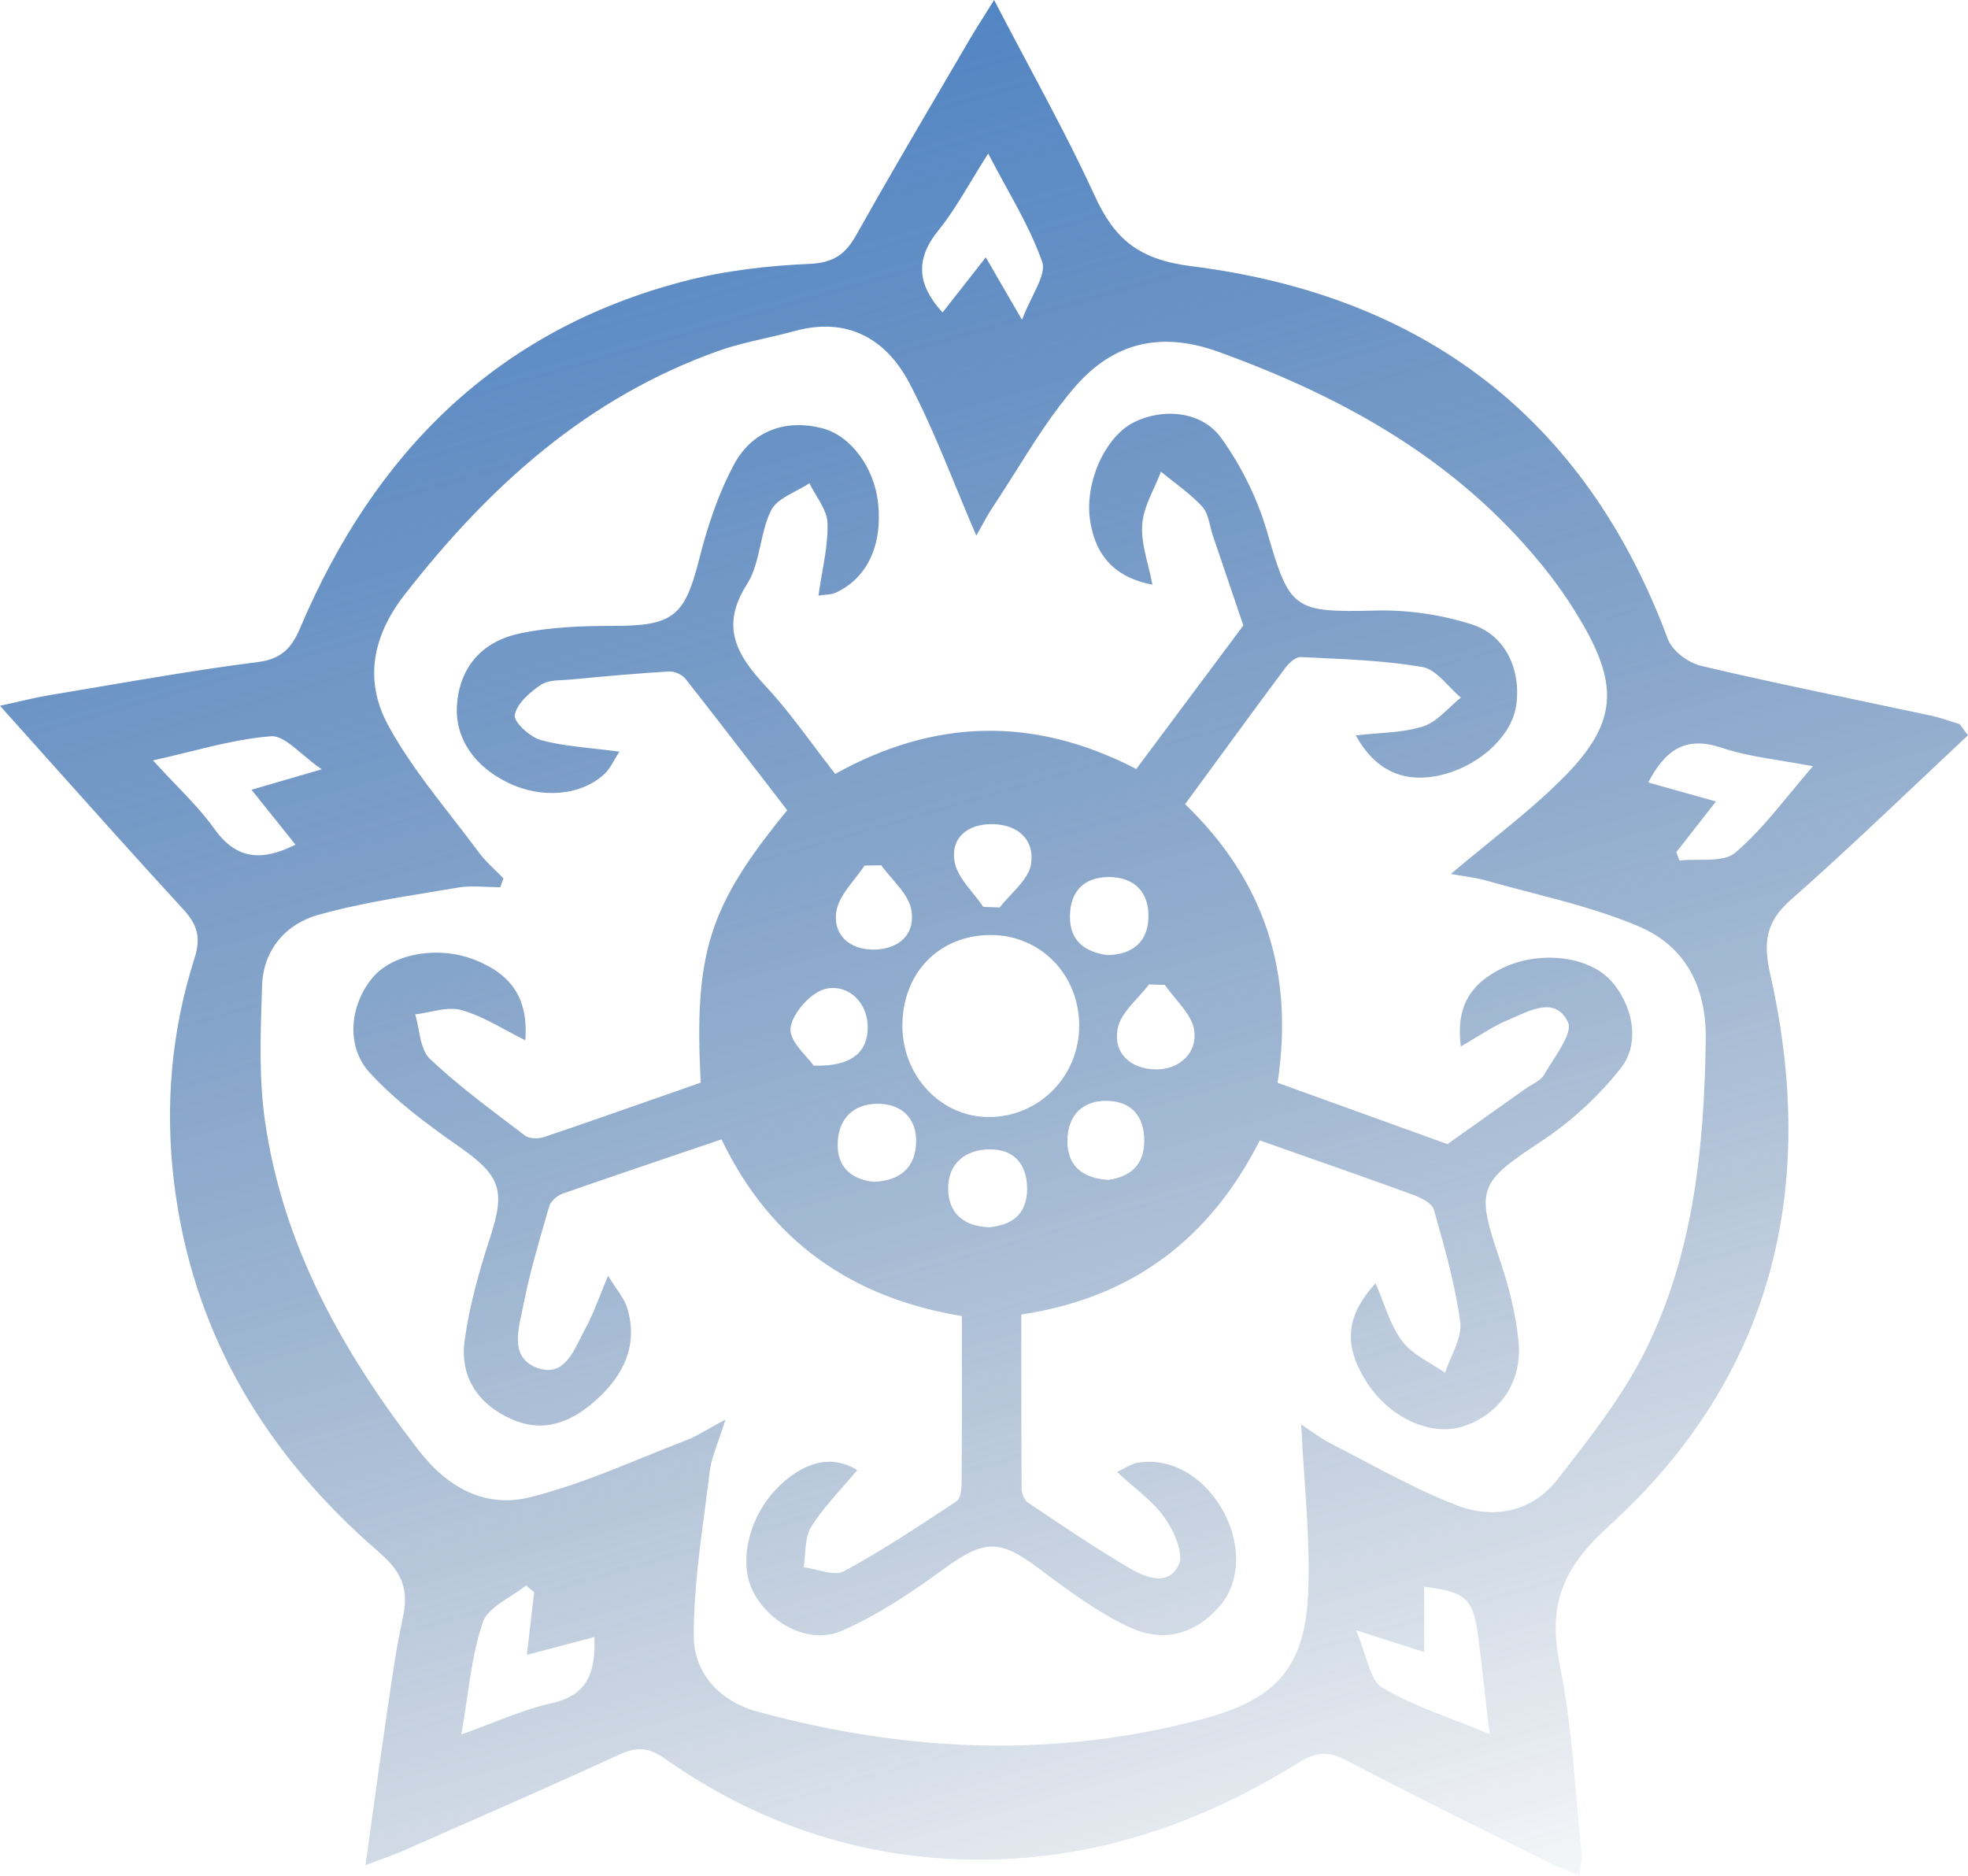 <svg width="193" height="184" viewBox="0 0 193 184" fill="none" preserveAspectRatio="xMidYMid meet" xmlns="http://www.w3.org/2000/svg">
<path fill-rule="evenodd" clip-rule="evenodd" d="M188.106 76.713C183.981 80.612 179.857 84.509 175.597 88.261C173.143 90.425 172.914 92.468 173.602 95.522C178.328 116.438 173.885 135.034 157.783 149.645C153.165 153.832 151.796 157.44 152.962 163.245C153.842 167.579 154.227 172.012 154.611 176.444C154.769 178.265 154.928 180.087 155.12 181.902C155.155 182.235 155.1 182.577 155.028 183.029C154.988 183.281 154.943 183.567 154.904 183.904C154.525 183.749 154.17 183.612 153.834 183.481C153.176 183.226 152.587 182.999 152.025 182.718C150.768 182.09 149.511 181.465 148.253 180.839C142.805 178.128 137.357 175.417 131.966 172.59C130.233 171.687 129.006 171.822 127.395 172.826C118.616 178.308 109.102 181.794 98.718 182.3C86.474 182.886 75.261 179.522 65.228 172.476C63.63 171.356 62.463 171.262 60.744 172.058C55.415 174.509 50.043 176.871 44.673 179.232C42.983 179.975 41.294 180.718 39.606 181.463C38.949 181.754 38.274 182.003 37.387 182.33C36.936 182.497 36.43 182.684 35.844 182.906C36.096 181.115 36.332 179.407 36.56 177.752C36.973 174.76 37.362 171.944 37.779 169.131C37.874 168.488 37.968 167.844 38.061 167.2C38.481 164.301 38.902 161.403 39.525 158.545C40.118 155.821 39.35 154.089 37.212 152.248C26.053 142.626 18.839 130.712 17.059 115.865C16.162 108.428 16.802 101.098 19.075 93.972C19.709 91.976 19.378 90.701 18.003 89.204C13.604 84.418 9.266 79.567 4.709 74.472C3.168 72.749 1.602 70.999 0 69.213C0.693 69.062 1.307 68.921 1.87 68.792C2.918 68.551 3.791 68.35 4.673 68.201C6.356 67.922 8.039 67.636 9.723 67.349C14.873 66.471 20.025 65.594 25.204 64.938C27.618 64.635 28.595 63.569 29.465 61.519C36.74 44.386 48.736 32.344 67.123 27.57C71.087 26.539 75.261 26.06 79.367 25.878C81.734 25.777 82.907 24.954 83.993 23.012C86.743 18.103 89.591 13.248 92.439 8.394C93.326 6.882 94.213 5.37 95.097 3.857C95.479 3.204 95.882 2.565 96.408 1.73C96.719 1.236 97.073 0.674 97.491 0C98.605 2.147 99.701 4.207 100.769 6.215C103.143 10.675 105.379 14.877 107.356 19.196C109.324 23.491 111.698 25.46 116.856 26.107C139.504 28.953 155.464 40.907 163.569 62.679C163.993 63.825 165.571 65.005 166.819 65.295C172.082 66.539 177.374 67.65 182.667 68.761C184.921 69.234 187.175 69.707 189.426 70.19C190.056 70.327 190.674 70.529 191.291 70.731C191.586 70.827 191.881 70.924 192.177 71.013L192.178 71.014C192.454 71.378 192.731 71.742 193 72.105C191.363 73.635 189.734 75.174 188.106 76.713ZM95.246 17.757C94.16 19.553 93.182 21.171 92.009 22.621C89.69 25.487 90 27.982 92.434 30.645C92.883 30.073 93.33 29.502 93.785 28.922C94.696 27.76 95.636 26.56 96.675 25.238C97.12 26.004 97.535 26.72 97.966 27.465C98.627 28.605 99.327 29.812 100.229 31.366C100.533 30.549 100.909 29.779 101.257 29.069C101.935 27.684 102.503 26.525 102.204 25.669C101.314 23.143 100.01 20.766 98.626 18.244C98.06 17.212 97.481 16.157 96.911 15.056C96.309 15.998 95.765 16.898 95.246 17.757ZM17.196 76.899C18.645 78.411 19.946 79.768 21.023 81.282C23.181 84.296 25.642 84.491 28.98 82.833C28.252 81.925 27.55 81.048 26.812 80.126C26.141 79.289 25.441 78.415 24.664 77.445C25.274 77.268 25.852 77.1 26.422 76.935C28.02 76.47 29.555 76.024 31.549 75.443C30.861 74.972 30.23 74.441 29.642 73.945C28.477 72.965 27.484 72.128 26.566 72.2C23.91 72.405 21.287 73.051 18.514 73.733C17.373 74.014 16.207 74.301 15.002 74.566C15.762 75.403 16.497 76.169 17.196 76.899ZM48.212 168.975C50.239 168.193 52.128 167.463 54.082 167.028C57.77 166.212 58.391 163.838 58.303 160.534C57.415 160.769 56.559 160.993 55.7 161.219C54.408 161.558 53.106 161.9 51.669 162.281C51.808 161.098 51.936 159.995 52.059 158.929C52.169 157.984 52.276 157.068 52.383 156.152C52.252 156.037 52.12 155.924 51.989 155.811C51.857 155.698 51.726 155.585 51.594 155.471C51.137 155.84 50.603 156.184 50.068 156.527C48.887 157.287 47.704 158.047 47.346 159.092C46.551 161.415 46.188 163.889 45.795 166.565C45.628 167.702 45.456 168.875 45.243 170.089C46.277 169.722 47.26 169.343 48.212 168.975ZM133.875 162.334C134.357 163.819 134.746 165.016 135.56 165.497C137.739 166.793 140.139 167.718 142.724 168.715C143.81 169.133 144.929 169.565 146.078 170.041C145.96 169.008 145.849 168.023 145.742 167.074C145.483 164.785 145.248 162.7 144.986 160.622C144.501 156.752 143.786 156.098 139.673 155.606H139.666V162.004C138.948 161.774 138.255 161.553 137.533 161.322C136.222 160.904 134.815 160.454 132.984 159.867C133.353 160.727 133.627 161.569 133.875 162.334ZM153.318 144.342C156.212 140.612 159.153 136.822 161.256 132.654C166.084 123.066 167.122 112.608 167.284 101.988C167.358 96.736 165.274 92.812 160.764 90.87C157.344 89.402 153.698 88.453 150.055 87.505C148.628 87.133 147.201 86.762 145.788 86.359C145.058 86.151 144.302 86.032 143.476 85.901C143.097 85.841 142.702 85.779 142.289 85.705C143.585 84.602 144.863 83.563 146.111 82.548C148.783 80.375 151.314 78.317 153.576 75.996C158.498 70.939 158.727 67.298 155.241 61.243C154.291 59.598 153.232 58.007 152.079 56.503C143.637 45.566 132.242 39.107 119.459 34.488C113.748 32.432 109.163 33.679 105.515 37.833C103.305 40.357 101.496 43.231 99.687 46.103C98.935 47.297 98.184 48.491 97.403 49.659C96.99 50.279 96.631 50.932 96.278 51.574C96.1 51.895 95.925 52.214 95.745 52.525C95.033 50.88 94.366 49.258 93.709 47.662C92.264 44.15 90.872 40.765 89.171 37.543C86.878 33.221 83.109 31.05 77.944 32.459C77 32.719 76.043 32.938 75.087 33.158C73.537 33.513 71.989 33.869 70.501 34.394C57.595 38.972 47.947 47.697 39.667 58.337C36.437 62.49 35.742 66.86 38.069 71.128C39.828 74.357 42.114 77.3 44.397 80.238C45.265 81.355 46.132 82.471 46.969 83.601C47.433 84.229 47.998 84.78 48.563 85.331C48.835 85.596 49.108 85.862 49.369 86.137L49.066 87.006C48.63 87.006 48.191 86.987 47.752 86.968C46.798 86.925 45.843 86.883 44.919 87.04C44.043 87.189 43.164 87.334 42.285 87.478C38.558 88.089 34.82 88.702 31.198 89.717C28.015 90.614 25.817 93.162 25.703 96.642C25.695 96.868 25.688 97.095 25.68 97.321C25.537 101.559 25.391 105.859 25.999 110.019C27.773 122.176 33.571 132.539 41.008 142.161C43.955 145.977 47.643 147.919 52.039 146.813C55.85 145.86 59.529 144.364 63.206 142.868C64.577 142.31 65.948 141.753 67.325 141.224C68.013 140.959 68.66 140.593 69.534 140.1C69.996 139.84 70.52 139.543 71.148 139.208C70.892 140.028 70.647 140.724 70.429 141.342C70.028 142.481 69.72 143.355 69.611 144.251C69.464 145.459 69.303 146.667 69.143 147.876C68.588 152.055 68.033 156.243 68.033 160.427C68.033 164.108 70.602 166.846 74.33 167.864C88.847 171.815 103.465 172.476 118.076 168.538C125.493 166.542 128.103 163.238 128.318 155.599C128.42 152.13 128.182 148.648 127.93 144.97C127.813 143.258 127.694 141.503 127.604 139.686C127.959 139.919 128.289 140.147 128.605 140.365C129.258 140.816 129.851 141.224 130.483 141.547C131.558 142.095 132.627 142.659 133.696 143.222C136.668 144.789 139.638 146.355 142.747 147.575C146.442 149.018 150.238 148.317 152.787 145.026C152.964 144.798 153.141 144.57 153.318 144.342ZM166.553 84.316C167.956 84.314 169.359 84.312 170.176 83.615C172.114 81.977 173.756 79.986 175.513 77.855C176.244 76.969 176.995 76.059 177.795 75.139C176.718 74.931 175.688 74.763 174.699 74.601C172.587 74.256 170.657 73.941 168.835 73.326C165.18 72.092 163.245 73.683 161.64 76.731C162.933 77.094 164.177 77.444 165.464 77.806C166.371 78.061 167.3 78.322 168.282 78.598C167.465 79.639 166.739 80.567 166.053 81.445C165.481 82.176 164.937 82.872 164.391 83.568C164.464 83.762 164.54 83.956 164.617 84.152C164.648 84.229 164.678 84.306 164.708 84.384C165.287 84.319 165.92 84.317 166.553 84.316ZM147.474 94.875C151 93.23 155.646 93.749 157.858 96.048C160.056 98.327 160.946 102.184 158.984 104.699C156.833 107.45 154.122 109.951 151.209 111.88C144.999 115.986 144.696 116.532 147.083 123.531C147.973 126.154 148.681 128.918 148.93 131.669C149.288 135.647 146.921 138.823 143.381 139.909C140.232 140.866 136.2 138.978 134.002 135.499C131.75 131.932 131.946 129.094 134.899 125.844C135.165 126.451 135.4 127.067 135.632 127.674C136.164 129.068 136.679 130.419 137.515 131.528C138.205 132.451 139.266 133.094 140.328 133.737C140.801 134.024 141.275 134.311 141.716 134.623C141.884 134.1 142.114 133.568 142.344 133.037C142.844 131.882 143.344 130.727 143.206 129.66C142.729 126.092 141.739 122.586 140.756 119.107C140.712 118.95 140.668 118.793 140.624 118.636C140.448 118.009 139.403 117.469 138.648 117.193C134.915 115.83 131.167 114.513 127.302 113.154C126.062 112.719 124.811 112.279 123.545 111.833C118.724 121.353 111.192 127.253 100.161 128.905C100.161 130.043 100.161 131.182 100.16 132.32C100.158 136.87 100.156 141.417 100.188 145.964C100.195 146.436 100.438 147.11 100.802 147.346L101.041 147.507C104.191 149.625 107.344 151.744 110.605 153.684C112.23 154.648 114.516 155.673 115.595 153.468C116.128 152.383 115.143 150.144 114.233 148.856C113.414 147.695 112.299 146.742 111.118 145.733C110.598 145.289 110.066 144.834 109.54 144.345C109.832 144.211 110.09 144.075 110.326 143.95C110.776 143.711 111.151 143.513 111.549 143.442C114.725 142.902 117.928 144.683 119.843 147.986C121.738 151.25 121.677 155.073 119.688 157.413C117.314 160.204 114.179 161.215 110.626 159.509C107.544 158.04 104.719 155.943 101.968 153.873C97.983 150.886 96.534 150.953 92.475 153.913C89.346 156.199 86.056 158.404 82.523 159.934C79.401 161.283 75.625 159.28 73.96 156.287C72.287 153.279 73.447 148.499 76.542 145.606C79.205 143.118 81.788 142.754 84.073 144.163C83.65 144.669 83.205 145.174 82.755 145.685C81.633 146.958 80.48 148.266 79.556 149.719C79.097 150.447 79.024 151.417 78.95 152.389C78.917 152.83 78.884 153.272 78.814 153.691C79.237 153.742 79.691 153.853 80.145 153.963C81.124 154.202 82.102 154.441 82.765 154.082C86.296 152.179 89.664 149.956 93.026 147.737C93.285 147.566 93.544 147.395 93.803 147.224C94.207 146.955 94.302 146.024 94.309 145.397C94.339 141.383 94.335 137.368 94.331 133.255C94.33 131.869 94.329 130.472 94.329 129.06C83.514 127.266 75.571 121.737 70.757 111.731C69.557 112.139 68.363 112.543 67.176 112.946C63.119 114.32 59.127 115.672 55.148 117.065C54.629 117.254 54.001 117.8 53.86 118.299C53.79 118.538 53.721 118.777 53.651 119.016C52.788 121.98 51.924 124.948 51.331 127.968C51.282 128.223 51.224 128.489 51.164 128.761C50.712 130.828 50.18 133.264 52.747 134.157C55.056 134.969 56.038 133 56.915 131.24C57.073 130.923 57.228 130.613 57.386 130.328C57.921 129.37 58.331 128.343 58.82 127.114C59.064 126.501 59.328 125.838 59.638 125.109C59.926 125.585 60.204 125.995 60.456 126.367C60.936 127.075 61.323 127.646 61.513 128.278C62.618 131.939 61.128 134.886 58.485 137.272C56.132 139.403 53.395 140.597 50.185 139.174C46.834 137.69 45.074 134.98 45.573 131.4C46.045 128.008 46.989 124.65 48.054 121.387C49.599 116.674 49.093 115.285 44.98 112.412C41.892 110.255 38.797 107.956 36.268 105.205C33.868 102.589 34.32 98.57 36.504 95.913C38.467 93.526 42.89 92.717 46.47 94.093C50.192 95.522 51.824 97.95 51.52 102.015C50.882 101.701 50.261 101.365 49.646 101.033C48.192 100.248 46.774 99.482 45.263 99.055C44.322 98.785 43.239 99.004 42.156 99.224C41.673 99.321 41.189 99.419 40.718 99.473C40.86 99.938 40.958 100.448 41.056 100.959C41.27 102.08 41.485 103.201 42.161 103.836C44.6 106.144 47.292 108.181 49.98 110.215C50.488 110.598 50.995 110.982 51.5 111.367C51.918 111.684 52.794 111.691 53.341 111.509C57.371 110.146 61.385 108.738 65.364 107.343C66.483 106.95 67.6 106.558 68.714 106.169C68.06 93.412 69.496 88.874 77.203 79.455C76.302 78.288 75.401 77.117 74.497 75.942C72.099 72.825 69.684 69.686 67.23 66.576C66.893 66.151 66.138 65.814 65.599 65.848C62.389 66.037 59.187 66.334 55.984 66.637C55.75 66.659 55.507 66.671 55.262 66.684C54.453 66.725 53.624 66.768 53.044 67.156C51.965 67.884 50.698 68.983 50.475 70.116C50.347 70.777 51.972 72.281 53.031 72.57C54.66 73.017 56.361 73.204 58.219 73.409C59.029 73.499 59.868 73.591 60.744 73.71C60.562 73.989 60.404 74.263 60.254 74.523C59.955 75.044 59.685 75.513 59.308 75.868C57.022 78.032 53.159 78.362 49.861 76.778C46.47 75.153 44.616 72.355 44.811 69.186C45.034 65.659 47.056 62.969 50.92 62.133C53.941 61.479 57.117 61.378 60.225 61.378C66.01 61.371 67.15 60.42 68.552 54.905C69.361 51.689 70.426 48.446 71.991 45.539C73.811 42.161 77.149 41.096 80.628 41.993C83.419 42.708 85.746 45.836 86.116 49.356C86.548 53.469 85.051 56.685 81.976 58.114C81.681 58.253 81.338 58.288 80.932 58.329C80.726 58.35 80.504 58.373 80.264 58.411C80.372 57.635 80.503 56.883 80.631 56.15C80.924 54.469 81.201 52.882 81.154 51.304C81.131 50.395 80.596 49.501 80.061 48.606C79.819 48.2 79.576 47.794 79.38 47.387C78.978 47.657 78.52 47.899 78.063 48.141C77.058 48.673 76.053 49.205 75.632 50.03C75.109 51.069 74.845 52.252 74.582 53.429C74.275 54.804 73.97 56.17 73.258 57.285C70.568 61.492 72.294 64.291 75.139 67.345C76.803 69.138 78.28 71.104 79.801 73.129C80.488 74.042 81.183 74.968 81.909 75.895C91.652 70.467 101.395 70.211 111.435 75.409C112.889 73.46 114.341 71.514 115.772 69.595C117.891 66.754 119.965 63.974 121.933 61.337C120.847 58.128 119.89 55.303 118.933 52.484C118.838 52.199 118.763 51.894 118.687 51.588C118.512 50.874 118.335 50.156 117.901 49.679C117.068 48.775 116.081 48.007 115.096 47.24C114.679 46.914 114.261 46.589 113.855 46.254C113.657 46.779 113.42 47.3 113.183 47.821C112.641 49.015 112.099 50.209 112.015 51.439C111.922 52.747 112.253 54.084 112.593 55.459C112.746 56.075 112.9 56.7 113.019 57.332C109.372 56.651 107.41 54.521 106.897 50.987C106.364 47.319 108.374 42.836 111.185 41.42C114.037 39.99 117.854 40.294 119.769 42.957C121.738 45.701 123.329 48.917 124.266 52.161C126.478 59.793 126.821 60.07 134.926 59.874C138.095 59.793 141.419 60.285 144.426 61.263C147.697 62.328 149.187 65.774 148.694 69.179C148.236 72.321 144.79 75.362 140.86 76.104C137.488 76.737 134.791 75.456 132.957 72.112C133.654 72.03 134.348 71.977 135.034 71.924C136.604 71.803 138.132 71.686 139.558 71.235C140.519 70.928 141.337 70.162 142.157 69.396C142.522 69.054 142.888 68.712 143.267 68.41C142.873 68.082 142.491 67.688 142.11 67.294C141.276 66.432 140.444 65.572 139.491 65.41C136.165 64.837 132.765 64.678 129.376 64.519C128.773 64.491 128.171 64.463 127.57 64.432C127.071 64.405 126.403 65.019 126.046 65.498C123.412 69.034 120.812 72.587 118.156 76.218C117.515 77.094 116.871 77.975 116.222 78.861C123.942 86.298 126.95 95.259 125.291 106.182L126.249 106.528C131.593 108.458 136.977 110.403 141.952 112.197C144.703 110.241 147.137 108.515 149.571 106.789C149.77 106.645 149.992 106.515 150.214 106.384C150.7 106.098 151.187 105.812 151.432 105.387C151.658 104.993 151.934 104.562 152.218 104.119C153.154 102.66 154.173 101.07 153.765 100.222C152.648 97.912 150.501 98.866 148.65 99.688C148.4 99.799 148.155 99.908 147.919 100.006C146.888 100.43 145.926 101.018 144.866 101.665C144.359 101.974 143.829 102.297 143.26 102.622C142.774 98.779 144.13 96.439 147.474 94.875ZM112.628 89.966C112.696 87.465 111.199 85.961 108.65 86.008C106.283 86.049 104.955 87.418 104.928 89.838C104.908 92.353 106.466 93.358 108.589 93.661C111.158 93.621 112.568 92.272 112.628 89.966ZM101.112 84.754C101.496 82.394 99.858 80.823 97.269 80.817C94.841 80.81 93.21 82.192 93.614 84.505C93.81 85.604 94.61 86.597 95.411 87.59C95.769 88.035 96.128 88.48 96.433 88.935L96.487 88.937C97.008 88.956 97.523 88.976 98.044 88.989C98.376 88.554 98.773 88.129 99.169 87.705C100.052 86.76 100.935 85.815 101.112 84.754ZM83.785 86.231C83.006 87.225 82.226 88.221 82.03 89.319C81.633 91.591 83.237 93.108 85.604 93.122C88.119 93.142 89.832 91.632 89.36 89.171C89.15 88.084 88.317 87.12 87.485 86.156C87.114 85.726 86.743 85.296 86.427 84.856L86.409 84.856C85.868 84.862 85.322 84.869 84.781 84.882C84.485 85.338 84.135 85.784 83.785 86.231ZM79.126 103.693C79.399 104.001 79.642 104.275 79.792 104.497C83.635 104.625 85.091 103.081 85.098 100.748C85.105 98.361 83.264 96.507 81.039 96.952C79.59 97.242 77.722 99.318 77.526 100.795C77.403 101.749 78.377 102.847 79.126 103.693ZM82.159 111.967C82.024 114.354 83.399 115.642 85.665 115.892C88.301 115.817 89.798 114.442 89.845 111.994C89.892 109.655 88.416 108.232 86.056 108.239C83.73 108.252 82.28 109.641 82.159 111.967ZM92.987 116.627C93.028 118.939 94.477 120.274 97.019 120.348C99.183 120.133 100.707 119.148 100.728 116.606C100.741 114.159 99.433 112.709 97.093 112.709C94.7 112.709 92.94 114.078 92.987 116.627ZM88.496 100.64C88.53 105.596 92.34 109.574 97.033 109.54C101.968 109.506 105.892 105.468 105.838 100.478C105.778 95.529 102.036 91.719 97.208 91.692C92.111 91.672 88.47 95.408 88.496 100.64ZM104.679 111.934C104.692 114.327 106.128 115.541 108.711 115.71C110.734 115.399 112.21 114.361 112.217 111.88C112.224 109.452 110.929 108.01 108.61 107.956C106.115 107.888 104.672 109.432 104.679 111.934ZM109.614 100.849C109.129 103.31 110.929 104.868 113.39 104.868C115.703 104.868 117.422 103.243 117.119 101.051C116.965 99.951 116.13 98.944 115.296 97.936C114.924 97.487 114.552 97.038 114.24 96.581C113.721 96.561 113.201 96.547 112.682 96.534C112.351 96.975 111.962 97.405 111.572 97.835C110.7 98.796 109.829 99.758 109.614 100.849Z" fill="url(#paint0_linear)"/>
<defs>
<linearGradient id="paint0_linear" x1="0" y1="0" x2="63.281" y2="220.743" gradientUnits="userSpaceOnUse">
<stop stop-color="#447EC6"/>
<stop offset="0.531" stop-color="#285D9D" stop-opacity="0.5"/>
<stop offset="1" stop-color="#194173" stop-opacity="0"/>
</linearGradient>
</defs>
</svg>
